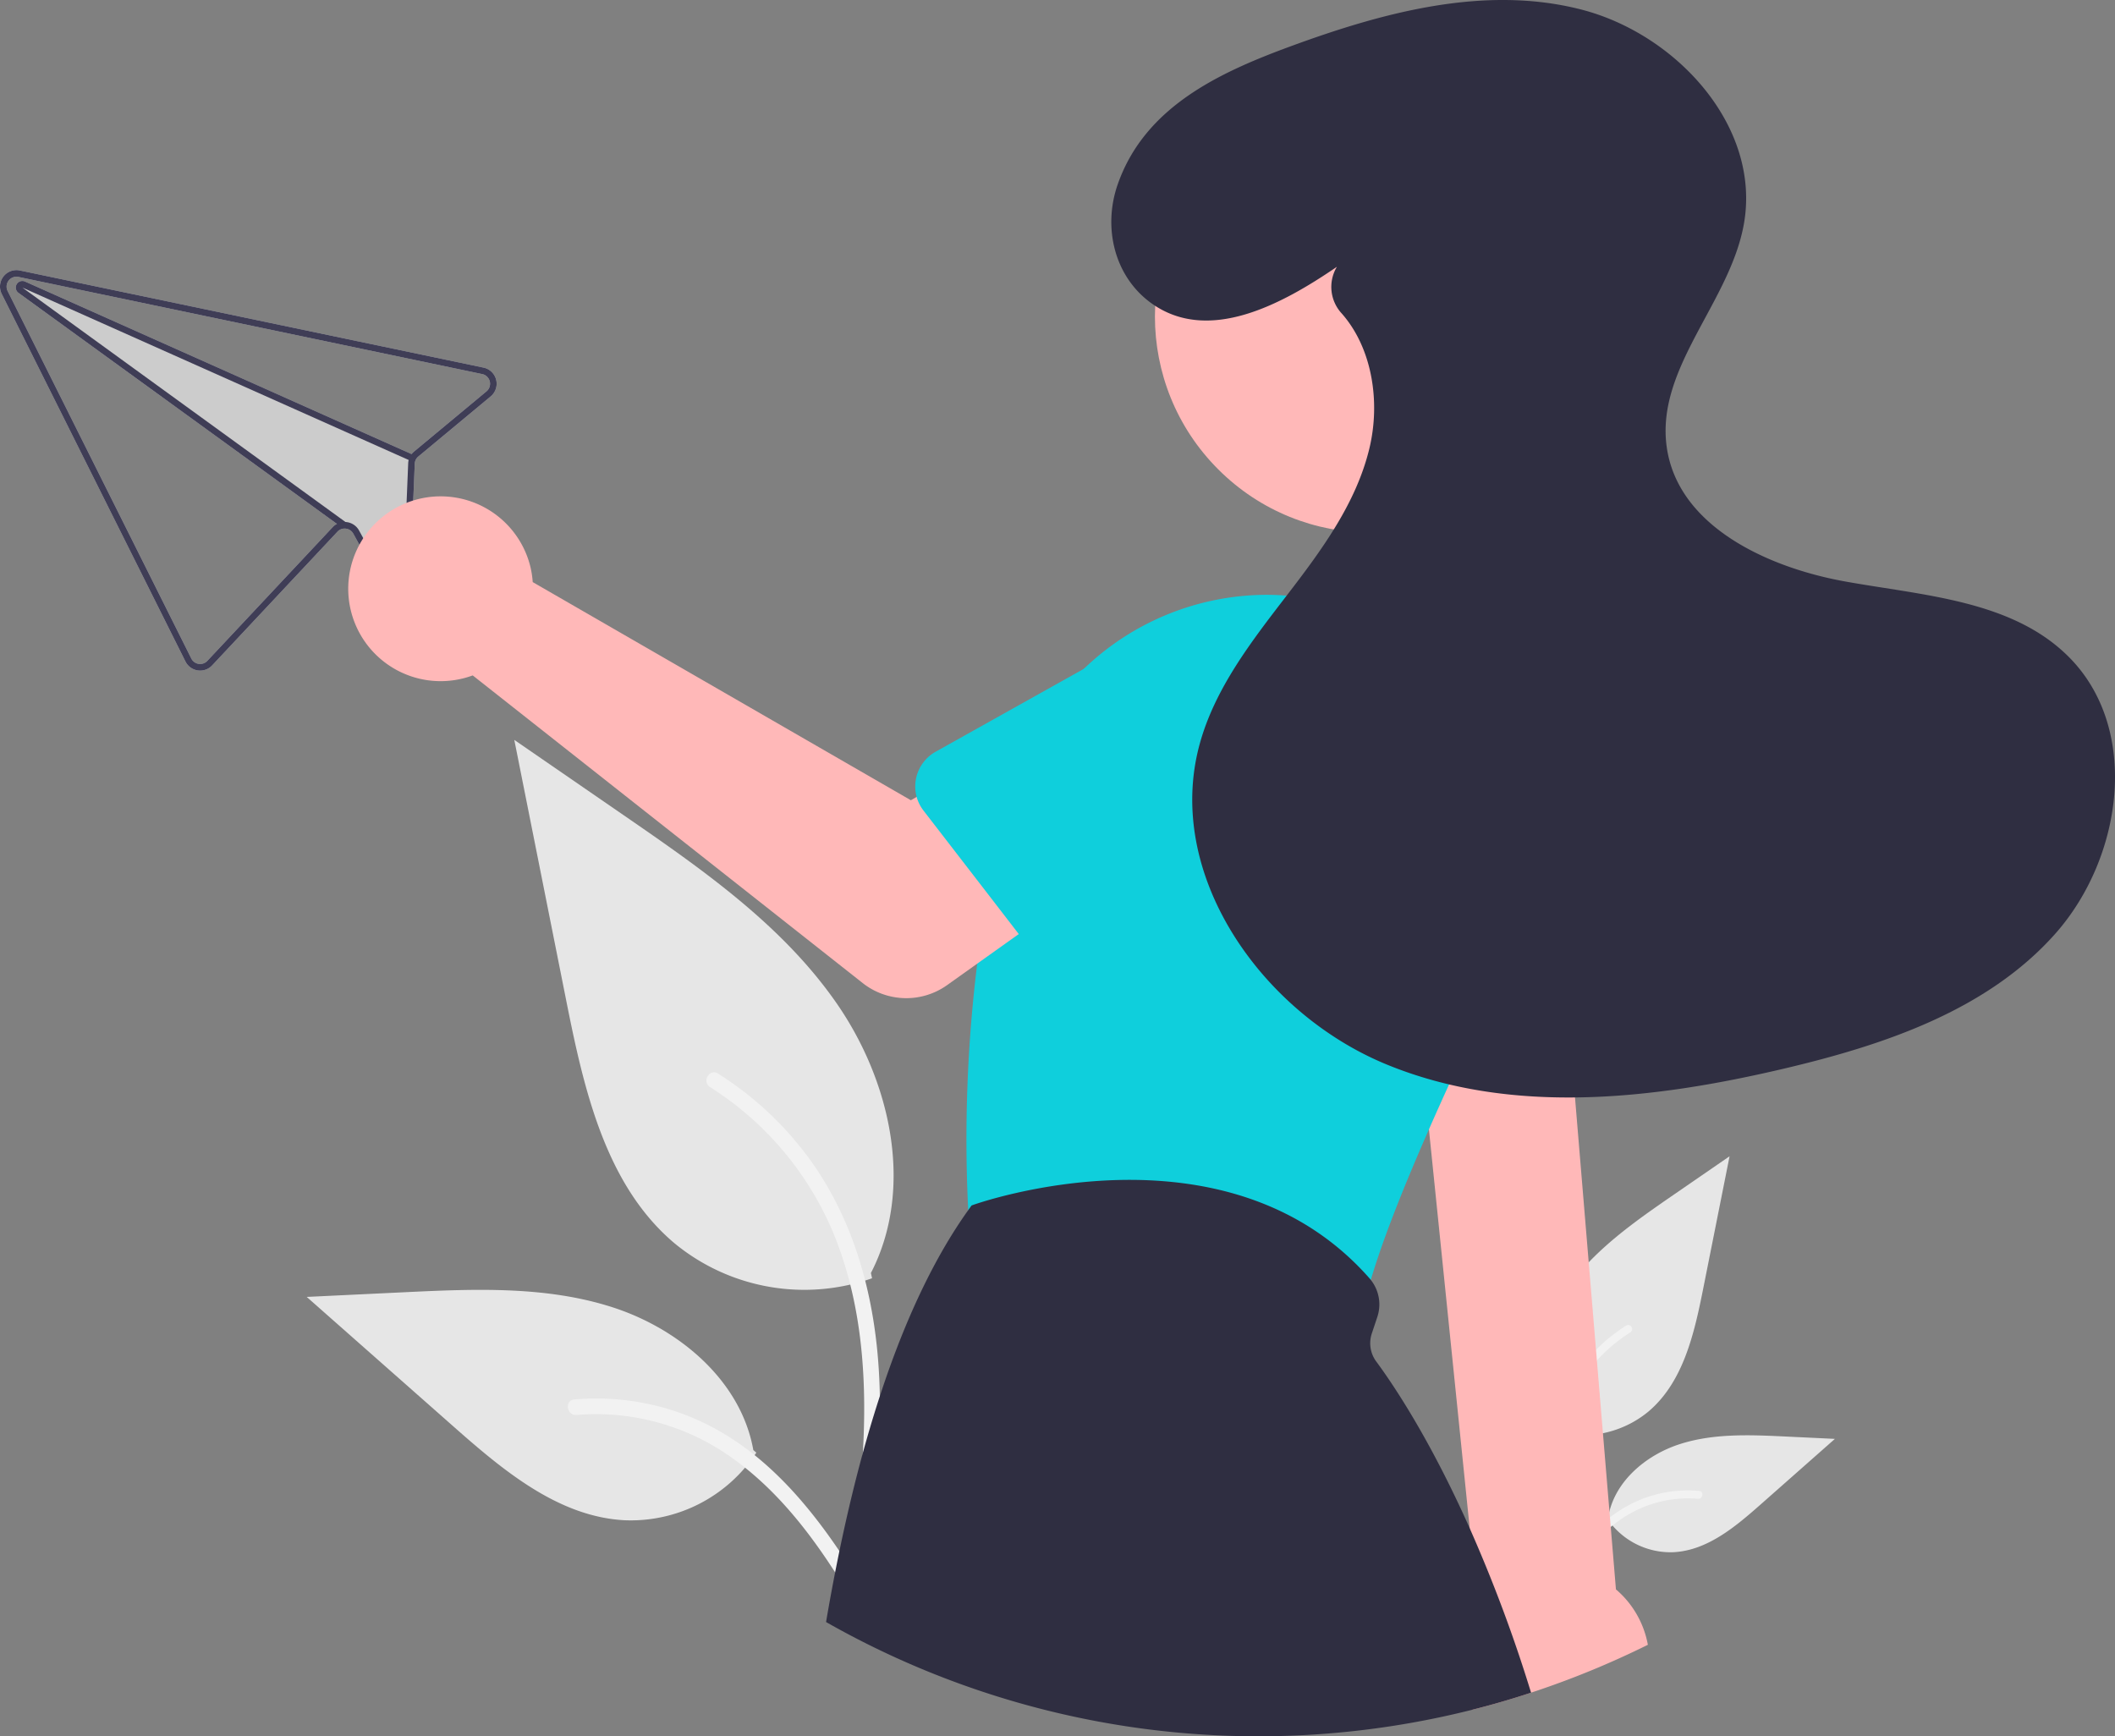 <svg xmlns="http://www.w3.org/2000/svg" data-name="Layer 1" width="643.162" height="528" viewBox="0 0 643.162 528" xmlns:xlink="http://www.w3.org/1999/xlink"><rect x="0" y="0" width="643.162" height="528" fill="#808080" stroke="none"/><path d="M749.177,620.677a31.517,31.517,0,0,0,30.434-5.361c10.66-8.947,14.002-23.687,16.721-37.336l8.043-40.37L787.537,549.205c-12.11,8.339-24.493,16.944-32.878,29.023s-12.045,28.566-5.308,41.635" transform="translate(-278.419 -186)" fill="#e6e6e6"/><path d="M750.617,669.554c-1.704-12.415-3.457-24.99-2.261-37.538,1.062-11.144,4.462-22.029,11.383-30.953a51.492,51.492,0,0,1,13.211-11.971c1.321-.834,2.537,1.26,1.222,2.09a48.952,48.952,0,0,0-19.363,23.363c-4.216,10.722-4.893,22.411-4.166,33.801.439,6.888,1.37,13.731,2.309,20.565a1.254,1.254,0,0,1-.845,1.489,1.218,1.218,0,0,1-1.489-.845Z" transform="translate(-278.419 -186)" fill="#f2f2f2"/><path d="M767.033,647.585a23.201,23.201,0,0,0,20.215,10.433c10.233-.486,18.764-7.628,26.444-14.408l22.715-20.056-15.034-.719c-10.811-.517-21.901-1-32.199,2.334s-19.794,11.358-21.677,22.016" transform="translate(-278.419 -186)" fill="#e6e6e6"/><path d="M745.8,676.691c8.204-14.516,17.719-30.648,34.722-35.805a38.746,38.746,0,0,1,14.604-1.508c1.551.134,1.163,2.524-.384,2.39a35.996,35.996,0,0,0-23.306,6.166c-6.572,4.473-11.688,10.692-16.019,17.287-2.653,4.039-5.029,8.25-7.405,12.455-.759,1.344-2.979.374-2.211-.986Z" transform="translate(-278.419 -186)" fill="#f2f2f2"/><path d="M543.606,574.714a62.116,62.116,0,0,1-59.982-10.566c-21.009-17.633-27.596-46.684-32.956-73.584Q442.743,450.782,434.816,411l33.189,22.853c23.868,16.434,48.273,33.395,64.799,57.199s23.739,56.299,10.461,82.056" transform="translate(-278.419 -186)" fill="#e6e6e6"/><path d="M540.77,671.043c3.359-24.468,6.813-49.251,4.457-73.981-2.093-21.963-8.793-43.415-22.435-61.005a101.482,101.482,0,0,0-26.037-23.594c-2.604-1.643-5,2.483-2.408,4.119a96.477,96.477,0,0,1,38.162,46.045c8.308,21.132,9.643,44.168,8.211,66.617-.866,13.575-2.701,27.062-4.55,40.531a2.472,2.472,0,0,0,1.666,2.934,2.4,2.4,0,0,0,2.934-1.666Z" transform="translate(-278.419 -186)" fill="#f2f2f2"/><path d="M508.415,627.745A45.725,45.725,0,0,1,468.574,648.308c-20.168-.957-36.982-15.033-52.117-28.397l-44.768-39.527,29.629-1.418c21.307-1.02,43.164-1.971,63.459,4.6s39.011,22.384,42.722,43.391" transform="translate(-278.419 -186)" fill="#e6e6e6"/><path d="M550.263,685.108c-16.168-28.609-34.922-60.404-68.431-70.566a76.362,76.362,0,0,0-28.783-2.972c-3.056.264-2.293,4.974.758,4.711a70.943,70.943,0,0,1,45.934,12.152c12.952,8.816,23.036,21.072,31.571,34.069,5.228,7.961,9.911,16.26,14.595,24.548,1.497,2.649,5.872.737,4.358-1.943Z" transform="translate(-278.419 -186)" fill="#f2f2f2"/><path d="M425.472,297.794,286.264,268.628l-1.809-.378a5.002,5.002,0,0,0-5.503,7.139L334.818,387.161a5.018,5.018,0,0,0,3.744,2.707,4.968,4.968,0,0,0,4.37-1.528l38.101-40.655a2.91,2.91,0,0,1,2.133-.947,3.011,3.011,0,0,1,2.689,1.542l7.94,14.479a4.886,4.886,0,0,0,5.486,2.475l.039-.009a4.893,4.893,0,0,0,3.849-4.67l1.374-33.541a3.058,3.058,0,0,1,.3-1.207,3.254,3.254,0,0,1,.783-.978l22.011-18.289a5.006,5.006,0,0,0-2.164-8.748Zm.892,7.212L404.353,323.294a4.933,4.933,0,0,0-.774.791l-117.549-52.471a1.743,1.743,0,0,0-.323-.111,2.003,2.003,0,0,0-1.648,3.575l96.812,70.234a4.796,4.796,0,0,0-1.3,1.003l-38.101,40.655a3,3,0,0,1-4.869-.708L280.737,274.49a3.008,3.008,0,0,1,3.303-4.279l1.852.389,139.165,29.155a3.007,3.007,0,0,1,1.308,5.251Z" transform="translate(-278.419 -186)" fill="#ccc"/><path d="M425.472,297.794,286.264,268.628l-1.809-.378a5.002,5.002,0,0,0-5.503,7.139L334.818,387.161a5.018,5.018,0,0,0,3.744,2.707,4.968,4.968,0,0,0,4.37-1.528l38.101-40.655a2.91,2.91,0,0,1,2.133-.947,3.011,3.011,0,0,1,2.689,1.542l7.94,14.479a4.886,4.886,0,0,0,5.486,2.475l.039-.009a4.893,4.893,0,0,0,3.849-4.67l1.374-33.541a3.058,3.058,0,0,1,.3-1.207,3.254,3.254,0,0,1,.783-.978l22.011-18.289a5.006,5.006,0,0,0-2.164-8.748Zm.892,7.212-22.011,18.289a4.933,4.933,0,0,0-.774.791,4.65,4.65,0,0,0-.527.838,4.797,4.797,0,0,0-.357.953l.002.01a4.731,4.731,0,0,0-.151,1.05l-1.374,33.54a2.904,2.904,0,0,1-2.306,2.801l-.02.004a2.911,2.911,0,0,1-3.3-1.475l-7.942-14.489a4.989,4.989,0,0,0-4.115-2.582l-.01.002c-.114-.005-.228-.01-.34-.005a4.866,4.866,0,0,0-2.269.578,4.796,4.796,0,0,0-1.3,1.003l-38.101,40.655a3,3,0,0,1-4.869-.708L280.737,274.49a3.008,3.008,0,0,1,3.303-4.279l1.852.389,139.165,29.155a3.007,3.007,0,0,1,1.308,5.251Z" transform="translate(-278.419 -186)" fill="#3f3d56"/><path d="M404.024,324.282l-.815,1.826-.512-.222-.002-.01L285.239,273.456l98.241,71.283.01-.002.26.197-1.17,1.62-1.708-1.242-96.812-70.234a2.003,2.003,0,0,1,1.648-3.575,1.744,1.744,0,0,1,.323.111l117.549,52.471Z" transform="translate(-278.419 -186)" fill="#3f3d56"/><path d="M706.259,464.02l5.08,49.67.1,1.02,1.51,14.73L725.349,650.72v.02l2.41,23.53a28.067,28.067,0,0,0-2.49,4.01,28.882,28.882,0,0,0,.84,27.65q9.075-2.28,17.9-5.2a269.627,269.627,0,0,0,35.52-14.56,28.913,28.913,0,0,0-9.71-16.85l-12.45-149.59-1.09-13.12-3.55-42.59Z" transform="translate(-278.419 -186)" fill="#ffb8b8"/><circle cx="695.374" cy="282.247" r="65.747" transform="translate(-274.327 388.372) rotate(-45)" fill="#ffb8b8"/><path d="M572.828,553.61c.01.13.021.26.03.38a12.066,12.066,0,0,0,9.43,10.76l98.12,21.43a12.149,12.149,0,0,0,2.59.28,12.027,12.027,0,0,0,11.59-8.83c.21-.78.44-1.58.69-2.41v-.01c3.31-11.24,9.22-26.54,17.67-45.77q2.865-6.525,6.13-13.67c.4-.88.81-1.77,1.21-2.66q6.735-14.625,15.03-31.66a78.805,78.805,0,0,0,6.09-17.43,79.689,79.689,0,0,0-4.03-47.63,78.701,78.701,0,0,0-4.35-8.95,80.056,80.056,0,0,0-63.34-40.31c-2.07-.17-4.13-.25-6.2-.25a80.498,80.498,0,0,0-55.49,22.52,78.571,78.571,0,0,0-19.51,30.58c-.26.73-.5,1.47-.74,2.21a297.574,297.574,0,0,0-8.88,35.72c-1.33,7.17-2.41,14.24-3.28,21.13A435.953,435.953,0,0,0,572.828,553.61Z" transform="translate(-278.419 -186)" fill="#0fcfdc"/><path d="M529.618,679.25a266.039,266.039,0,0,0,196.49,26.68q9.075-2.28,17.9-5.2A447.402,447.402,0,0,0,725.349,650.74v-.02C713.328,623.77,702.289,607.28,696.909,600a9.352,9.352,0,0,1-1.33-8.49l1.67-5.01a12.021,12.021,0,0,0-1.97-11.28v-.01c-.11-.14-.23-.28-.35-.42-43.71-49.8-119.91-22.63-120.68-22.35l-.38.14-.24.33c-.26.36-.52.71-.77,1.08C552.199,582.94,538.469,627.44,529.618,679.25Z" transform="translate(-278.419 -186)" fill="#2f2e41"/><path d="M439.773,358.619a28.179,28.179,0,0,1,.641,4.39l114.993,66.339L583.357,413.258l29.797,39.009-46.713,33.294a21.415,21.415,0,0,1-25.693-.626L422.17,391.388A28.1,28.1,0,1,1,439.773,358.619Z" transform="translate(-278.419 -186)" fill="#ffb8b8"/><path d="M557.169,428.33v.01a12.001,12.001,0,0,0,2.08,4.15l19.62,25.42,9.35,12.13,8.2,10.62a12.044,12.044,0,0,0,18.21,1l29.78-30.92,12.29-12.77a33.455,33.455,0,0,0-41.02-52.86l-7.68,4.29-45.09,25.22a12.07,12.07,0,0,0-5.74,13.71Z" transform="translate(-278.419 -186)" fill="#0fcfdc"/><path d="M687.229,444.27l1.88,60.05.01.38a12.042,12.042,0,0,0,14.18,11.48l8.14-1.47,2.08-.38h.01l6.76-1.22,35.99-6.5,6.89-1.24a12.057,12.057,0,0,0,9.27-15.71l-19.41-57.47a33.45,33.45,0,0,0-65.8,12.08Z" transform="translate(-278.419 -186)" fill="#0fcfdc"/><path d="M684.968,267.124c-16.899,11.566-39.087,23.454-56.346,11.138-11.333-8.087-14.903-23.063-10.308-36.205,8.264-23.633,30.97-34.038,52.683-42.013,28.226-10.368,58.961-18.616,88.1-11.191s54.891,35.637,49.631,65.244c-4.23,23.809-26.689,43.62-23.5,67.591,3.209,24.125,30.339,36.823,54.292,41.135s50.755,5.697,67.969,22.901c21.959,21.947,16.475,61.176-4.187,84.348s-51.843,33.676-82.057,40.816c-40.032,9.461-83.329,14.433-121.35-1.268s-67.607-57.967-56.593-97.599c4.652-16.741,15.611-30.889,26.203-44.663s21.316-28.177,25.357-45.076c3.367-14.082.875-30.433-8.464-40.996a11.878,11.878,0,0,1-1.591-13.884Z" transform="translate(-278.419 -186)" fill="#2f2e41"/></svg>